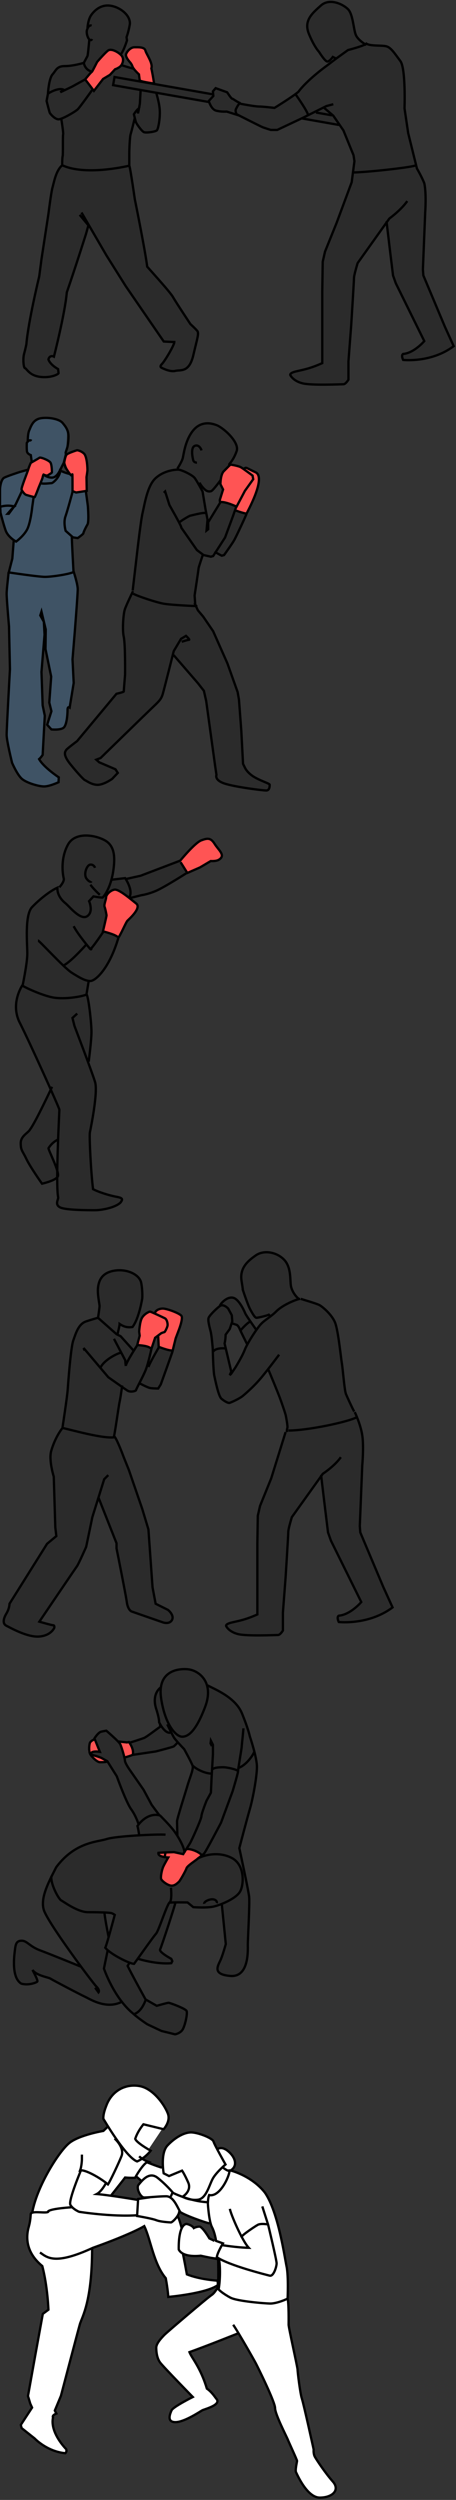 <?xml version="1.0" encoding="UTF-8" standalone="no"?>
<svg width="197px" height="1080px" viewBox="0 0 197 1080" version="1.1" xmlns="http://www.w3.org/2000/svg" xmlns:xlink="http://www.w3.org/1999/xlink" xmlns:sketch="http://www.bohemiancoding.com/sketch/ns">
    <rect x="0" y="0" width="197" height="1080" fill="#333333" stroke="none"/>
    <!-- Generator: Sketch 3.3.3 (12072) - http://www.bohemiancoding.com/sketch -->
    <title>fighters</title>
    <desc>Created with Sketch.</desc>
    <defs></defs>
    <g id="Page-1" stroke="none" stroke-width="1" fill="none" fill-rule="evenodd" sketch:type="MSPage">
        <g id="fighters" sketch:type="MSArtboardGroup">
            <g id="Group-2" sketch:type="MSLayerGroup" transform="translate(10, 0)">
                <path d="M26,27 L27.5,24 L28.5,17 L27.5,14.5 L28,11.5 L29,7 L32.5,3.5 C32.5,3.5 36.5,1.5 38.5,2.5 C40.5,3.5 44.5,5 45.5,7.5 C46.5,10 46,11.5 46,11.5 L44.5,16 L45,17 L42.5,23 L43,24.5 L43.5,26.5 L42.5,28 L46.5,29.5 L49,30 L56.5,36 L82,40.5 L82.5,39.5 L83.5,38 L88.5,40 L90.5,42.5 L94,45 L108.5,46.5 L118.5,40 C118.5,40 123.5,34.5 124,34 C124.5,33.5 135.5,25.5 135.5,25.5 L134,24.5 L132.5,26 L131,26 L128,22.5 L124.5,17 L122.5,12 L123,8.5 L126,5 L129.5,1.5 L133.5,0.5 L137.5,2 L140.5,4 L141.5,6.5 L142.5,10.5 L143.5,15 L147.5,19 L149,19 L153,19.5 L157,20 L159,21.5 L163,26 L164,30 L165,42.5 L165,49 L167.5,62 L170,72.5 L173,77.5 L174,84.5 L173,108.5 L172.5,118 L176,127 L186,149.5 L178,154 L168.5,155.5 L164,155.5 L164,153 L168,152 L173.5,147 L160.5,121.5 L159.5,115 L157,95.5 L146,111.5 L144,114 L143,119.5 L141,156 L140.5,163.5 L139.5,165.5 L133.5,166 L122.5,166 L118,164.5 L115,162 L116.5,160.5 L125.5,158.5 L129.5,156.5 L129.5,120.5 L130,112.5 L130.5,108 L135,97.5 L142,78.5 L143.5,69.5 L138.5,56 L136.5,54 L121,51 L110.5,55.5 L107,56 L90,48.5 L87,48 L83.5,47.5 L80,44 L57.5,40 L58.5,45 L59,50.5 L58,55 L57.5,56.5 L54,57.5 L51.5,57 L48,52 L46.5,58 L46,71.5 L53.5,115 L63,126 L65,128 L72.5,140 L75.5,143 L75.5,144 L73.5,153.5 L71.5,158.5 L69,160 L64.5,160.5 L61,159 L59,158 L62,154.5 L65.5,147.5 L61,147.5 L37.5,113 L28,97.5 L19,126 L17,137 L13,154 L12,154 L11,155.5 L15,159.5 L15,161 L12.5,162.5 L6.5,162.5 L0.5,159 L0,154.5 L1.5,149 L2,143.5 L7,119.5 L11,91.5 L12.5,79.5 L15.5,73 L17.5,71.5 L17.5,57.5 L16.5,51 L14.5,51.5 L12.5,49.5 L11.5,48.5 L10.5,43 L11,37.5 L12,32.5 L15,29 L20.5,28.5 L26,27 Z" id="Path-566" fill-opacity="0.166" fill="#000000" sketch:type="MSShapeGroup"></path>
                <path d="M81.743,41.841 L38.418,41.841 L38.418,45.411 L80.208,45.411 M121.309,45.411 L137.5,45.411 M133.851,41.841 L126.783,41.841" id="Rectangle-4" stroke="#000000" sketch:type="MSShapeGroup" transform="translate(87.959, 43.626) rotate(-350) translate(-87.959, -43.626) "></path>
                <path d="M25.211,91.812 L35.931,110.256 L44.269,123.543 L60.745,147.54 C60.745,147.54 63.921,147.738 65.311,147.738 C65.311,149.126 61.142,156.067 59.951,157.257 C58.76,158.447 59.753,158.844 59.753,158.844 C59.753,158.844 63.326,160.827 65.708,160.232 C68.09,159.637 71.862,161.224 73.649,152.894 C75.237,146.151 76.031,143.97 75.237,142.978 C74.443,141.987 72.259,140.004 72.259,140.004 C72.259,140.004 65.907,130.429 64.715,128.303 C63.524,126.177 54.79,116.602 53.599,115.214 C52.606,107.48 48.239,86.061 48.239,86.061 C48.239,86.061 46.254,72.179 45.857,71.584 C39.703,72.972 25.41,75.352 16.874,71.386 C14.094,73.766 13.3,78.922 12.705,80.905 C12.109,82.888 10.918,92.407 10.918,92.407 L7.941,111.843 L6.948,119.379 C6.948,119.379 2.184,139.012 1.39,148.73 C1.39,148.73 0.993,150.713 0.397,152.894 C-0.199,155.076 0.199,159.042 0.794,159.042 C1.39,159.042 2.581,162.215 7.345,162.81 C12.109,163.405 15.286,161.62 15.286,161.224 C15.286,160.827 15.087,159.439 15.087,159.439 C15.087,159.439 11.712,157.654 10.918,155.274 C11.514,153.093 13.3,154.084 13.3,154.084 C13.3,154.084 18.065,135.481 18.859,126.32 C22.234,116.602 27.196,100.935 27.196,100.935 L28.189,97.365 L24.417,92.804" id="Path-493" stroke="#000000" sketch:type="MSShapeGroup"></path>
                <path d="M26.799,34.3 L30.571,39.258 L34.541,34.102 L37.519,32.317 L39.703,29.938 C39.703,29.938 41.489,29.343 42.283,28.351 C43.077,27.359 43.673,25.376 42.482,23.988 C41.291,22.6 38.115,20.815 36.725,21.806 C35.335,22.798 31.961,26.764 31.961,26.764 C31.961,26.764 30.174,30.334 29.777,30.929 C28.983,31.524 26.799,34.3 26.799,34.3 Z" id="Path-494" stroke="#000000" fill="#FF5454" sketch:type="MSShapeGroup"></path>
                <path d="M56.576,36.085 C56.576,36.085 52,35.5 50.386,34.821 C50.266,33.92 50.025,32.119 50.025,32.119 C50.025,32.119 47.643,29.938 47.246,28.748 C46.849,27.558 46.055,26.764 46.055,26.764 C46.055,26.764 44.07,24.583 44.467,23.393 C44.864,22.203 46.452,20.418 48.04,20.418 C49.628,20.418 52.408,20.22 52.805,21.806 C53.202,23.393 56.179,27.359 55.385,29.541 C55.981,32.119 56.576,36.085 56.576,36.085 Z" id="Path-495" stroke="#000000" fill="#FF5454" sketch:type="MSShapeGroup"></path>
                <path d="M57.476,39.999 C58.083,42.107 58.755,44.763 58.959,46.794 C59.356,50.761 58.363,55.719 57.768,56.314 C57.172,56.909 53.202,57.504 52.209,57.107 C51.217,56.71 48.834,53.339 48.636,52.546 L47.842,49.373 C47.842,49.373 49.231,47.191 49.827,46.993 C49.43,47.786 49.628,48.976 49.628,48.976 L50.423,44.811 C50.423,44.811 50.65,40.835 50.764,38.847" id="Path-496" stroke="#000000" sketch:type="MSShapeGroup"></path>
                <path d="M29.976,38.663 C29.976,38.663 24.616,46.2 23.623,47.191 C22.631,48.183 16.874,51.554 15.286,51.554 C13.697,51.554 11.712,49.174 11.514,48.778 C11.315,48.381 10.124,43.621 10.124,43.621 L10.72,40.448 C10.72,40.448 15.286,37.474 17.668,38.862 C16.477,39.457 16.08,39.853 16.08,39.853 L21.042,37.474 L26.799,34.3" id="Path-497" stroke="#000000" sketch:type="MSShapeGroup"></path>
                <path d="M10.72,40.25 C10.72,40.25 11.117,33.904 12.705,32.119 C14.293,30.334 14.492,28.549 18.065,28.549 C21.638,28.549 26.204,27.161 26.204,27.161 C26.204,27.161 26.601,30.136 29.579,30.929" id="Path-498" stroke="#000000" sketch:type="MSShapeGroup"></path>
                <path d="M42.482,28.153 C42.482,28.153 46.849,29.541 48.04,29.739" id="Path-499" stroke="#000000" sketch:type="MSShapeGroup"></path>
                <path d="M48.239,50.959 C48.239,50.959 46.849,56.71 46.452,57.9 C46.055,59.09 45.857,64.841 45.857,66.031 L45.857,71.386" id="Path-500" stroke="#000000" sketch:type="MSShapeGroup"></path>
                <path d="M16.874,71.386 C16.874,71.188 16.874,68.014 17.072,67.419 C17.271,66.825 17.072,58.694 17.271,58.099 C17.469,57.504 16.477,51.356 16.477,51.356" id="Path-501" stroke="#000000" sketch:type="MSShapeGroup"></path>
                <path d="M26.204,27.161 C26.204,27.161 27.593,24.583 27.792,24.186 C27.99,23.79 28.586,17.047 28.586,17.047" id="Path-502" stroke="#000000" sketch:type="MSShapeGroup"></path>
                <path d="M29.777,16.849 C29.777,16.849 29.38,17.84 28.586,17.047 C27.792,16.254 27.196,14.072 27.593,12.882 C27.99,11.692 28.586,10.701 29.579,11.097" id="Path-503" stroke="#000000" sketch:type="MSShapeGroup"></path>
                <path d="M27.792,12.089 C27.792,12.089 27.99,8.519 29.38,6.536 C30.77,4.553 33.747,1.578 38.313,2.57 C42.879,3.561 46.651,7.329 46.055,10.701 C45.46,14.072 44.666,16.055 44.666,16.055 L44.864,17.444 C44.864,17.444 43.673,21.41 42.283,23.393" id="Path-504" stroke="#000000" sketch:type="MSShapeGroup"></path>
                <path d="M81.979,39.474 L82.177,41.457 L80.192,43.638 C80.192,43.638 81.185,47.208 83.368,47.803 C85.552,48.398 87.934,48.2 87.934,48.2 L92.301,49.588 C92.301,49.588 91.507,48.001 91.904,47.208 C92.301,46.415 93.096,44.63 93.89,44.63 C91.706,43.638 90.713,42.647 90.316,42.647 C89.919,42.647 88.133,39.87 88.133,39.87 L83.17,38.085 L81.979,39.474 Z" id="Path-505" stroke="#000000" sketch:type="MSShapeGroup"></path>
                <path d="M92.301,49.389 C92.301,49.389 102.426,54.546 103.418,54.942 C104.411,55.339 106.992,56.132 106.992,56.132 L109.771,56.132 L121.086,50.778 L131.012,45.82 L133.989,45.026" id="Path-506" stroke="#000000" sketch:type="MSShapeGroup"></path>
                <path d="M129.821,46.415 L133.989,49.984 L138.357,56.331 L142.724,67.04 L143.121,69.618 L141.93,78.74 L135.379,96.391 L130.416,108.686 L129.424,113.049 L129.225,125.742 C129.225,125.742 129.225,152.316 129.225,156.877 C123.865,159.257 121.285,159.654 117.91,160.447 C114.535,161.24 115.528,162.232 115.528,162.232 C115.528,162.232 116.719,164.612 120.689,165.603 C124.659,166.595 137.364,166 138.357,166 C139.349,166 140.54,164.017 140.54,164.017 L140.54,156.084 L141.731,140.417 C141.731,140.417 142.923,121.577 142.923,120.189 C142.923,118.8 144.511,113.644 144.511,113.644 L158.208,94.407 C158.208,94.407 163.171,90.838 165.95,86.871" id="Path-507" stroke="#000000" sketch:type="MSShapeGroup"></path>
                <path d="M157.017,95.597 C157.017,96.391 159.796,118.999 159.796,118.999 L160.987,122.37 L173.295,147.358 C173.295,147.358 168.928,152.514 164.163,152.911 C163.171,153.506 164.163,155.489 164.163,155.489 C164.163,155.489 176.273,156.877 186,149.54 L182.228,141.21 L172.898,118.999 L172.7,116.421 L173.692,91.829 C173.692,91.829 174.288,83.5 173.295,79.137 C172.104,76.162 170.119,72.791 170.119,72.791 L166.347,57.52 L164.759,46.811 C164.759,46.811 165.355,29.558 162.972,26.385 C160.59,23.212 159.002,20.633 157.017,20.038 C155.032,19.444 150.069,20.038 148.282,18.849 C147.29,19.84 140.342,21.625 140.342,21.625 L135.379,25.195 L131.21,28.368 C131.21,28.368 122.873,34.317 118.902,39.672 C116.322,41.853 108.58,46.613 108.58,46.613 C108.58,46.613 103.617,46.018 101.83,46.018 C100.044,46.018 93.89,44.828 93.89,44.828" id="Path-508" stroke="#000000" sketch:type="MSShapeGroup"></path>
                <path d="M148.282,19.444 C148.282,19.444 144.709,17.46 143.717,15.081 C142.724,12.701 142.525,6.156 140.342,3.975 C138.158,1.793 132.401,-0.983 128.63,2.388 C124.858,5.76 121.086,8.933 123.468,14.684 C125.85,20.435 127.835,22.418 127.835,22.418 C127.835,22.418 130.416,26.583 131.409,26.583 C132.401,26.583 133.791,24.6 133.791,24.6 L135.379,25.393" id="Path-509" stroke="#000000" sketch:type="MSShapeGroup"></path>
                <path d="M117.5,40.5 C119,42.5 123,48.5 123,49.5" id="Path-512" stroke="#000000" sketch:type="MSShapeGroup"></path>
                <path d="M169.5,71.5 C166.5,72.5 147.5,74.5 142.5,74.5" id="Path-513" stroke="#000000" sketch:type="MSShapeGroup"></path>
            </g>
            <g id="Group-3" sketch:type="MSLayerGroup" transform="translate(0, 180)">
                <path d="M28,145 L28,147 L36,156.5 L41.5,159.5 L47.5,157 L50.5,154 L50,152 L43,149.5 L42,148 L43.5,147 L68,124 L70.5,120.5 L74.5,102 L88,118 L89,122.5 L93.5,154.5 L93.5,156 L96.5,158.5 L112.5,161 L115.5,161.5 L116.5,160 L116.5,158.5 L109.5,155.5 L106,152.5 L105,149 L103,120 L97.5,104.5 L91.5,91.5 L85,83 L84,80 L86,65 L87.5,59.5 L91.5,60.5 L93,59.5 L93.5,58.5 L96,60 L97.5,59.5 L102.5,51.5 L109,36 L112,29 L95.5,37 L90,45.5 L86.5,29.5 L89.5,32 L91.5,32 L99,22.5 L101,17.5 L102.5,13 L98.5,7 L91,3 L86.5,3.5 L82,7.5 L79,18 L76.5,23 L69.5,25 L64.5,30 L60.5,48.5 L57,76 L53.5,84 L53.5,94 L54,105 L53.5,118.5 L50,119.5 L33,140 L28,145 Z" id="Path-581" fill-opacity="0.166" fill="#000000" sketch:type="MSShapeGroup"></path>
                <path d="M17.5,1 L22.5,1 L26.5,2.5 L29,6 L28.5,17.5 L25.5,23.5 L31.5,25 L37,32.5 L38,45.5 L35.5,50.5 L33.5,52.5 C33.5,52.5 32.04,52.013 31.31,51.77 C31.04,51.68 30.5,51.5 30.5,51.5 L31,53 L32,67.5 L33.5,73.5 L31.5,104.5 L31.5,114.5 L30,125.5 L29,126 L28.5,131.5 L27.5,134.5 L23,135 L20,133 L22.5,127 L21.5,123 L22,112 L19,97.5 L18,110 L18.5,125 L19.5,129 L18.5,146 L17,147.5 L20,152 L25,155.5 L25,158 L20.5,160 L13.5,159 L8.5,155.5 L5,149 L3,137 L4.5,107.5 L4,89 C4,89 3,75.5 3,76 C3,76.5 4,66 4,66 L5.5,62 L6,53 L3,50 L0.5,42.5 L0,37.5 L0,28.5 L2.5,26 L12,22.5 L14,20 L13,16.5 L11.5,15 L12,11 L12,9 L14,3 L17.5,1 Z" id="Path-582" fill="#3F5365" sketch:type="MSShapeGroup"></path>
                <g id="Group" transform="translate(28, 3)" sketch:type="MSShapeGroup">
                    <path d="M29.467,72.381 C29.467,72.381 26.463,78.532 25.891,80.391 C25.319,82.251 24.747,88.831 25.462,92.121 C26.177,95.411 26.034,108.428 26.034,108.428 C26.034,108.428 25.462,115.437 25.462,115.723 C25.462,116.009 22.315,116.725 22.315,116.725 L5.293,137.18 C5.293,137.18 0.858,140.47 0.572,141.042 C0.286,141.614 -1.144,142.759 2.432,147.193 C6.008,151.627 8.44,154.059 8.726,154.059 C9.012,154.059 11.444,156.062 14.161,156.062 C16.879,156.062 20.455,153.487 20.455,153.487 C20.455,153.487 22.887,150.912 22.887,150.912 L21.886,149.339 L14.877,146.335 L13.589,145.19 L15.45,144.477 C15.45,144.477 33.76,126.596 37.193,123.306 C40.626,120.016 41.626,119.228 42.341,116.725 C43.056,114.221 47.064,98.273 47.064,98.273 C47.064,98.273 50.211,92.98 50.211,92.98 C50.211,92.98 52.357,91.693 52.357,91.693 C52.357,91.693 54.217,93.41 53.644,93.41 C53.072,93.41 50.497,94.268 50.497,94.268" id="Path-515" stroke="#000000"></path>
                    <path d="M47,100 L57.504,112.147 L60.079,115.437 L61.08,119.872 L64.942,147.908 L65.515,151.771 C65.515,151.771 64.5,154 69,155.5 C73.5,157 85.427,158.5 87,158.5 C88.573,158.5 88.5,156.5 88.5,156 C88.5,155.5 85,154.5 82.042,152.806 C79.084,151.111 78.001,149.003 78.001,149.003 L77,147 L76.243,132.603 L75.242,119.299 L74.669,116.009 L70.235,103.564 L64.084,89.689 L59.793,83.395 L57.504,80.677 L56.503,78.532 C56.503,78.532 57.218,78.818 56.503,78.818 C55.787,78.818 46.203,78.389 42.77,77.816 C39.337,77.244 29.753,73.954 29.467,73.382" id="Path-516" stroke="#000000"></path>
                    <path d="M71.5,18 L69,20.5 L67.5,23 L67.5,26 L68.5,28 L67.5,33 L67.5,34 L72,35 L74.5,36 L73.5,37.5 L78.5,39 L81.5,33 L84,26 L84,22.5 L82.5,20.5 L79,19.5 L78,19 L77.5,19.5 L75,18.5 L71.5,18 Z" id="Path-536" fill="#FF5454"></path>
                    <path d="M29.324,72.095 L30.898,58.648 C30.898,58.648 32.757,42.055 33.616,38.479 C34.474,34.903 35.618,26.892 39.194,23.602 C42.77,20.312 47.491,19.883 48.921,19.883 C50.352,19.883 55.072,22.172 56.074,23.459 C57.075,24.747 59.507,29.324 59.507,29.324 L60.794,37.049 L61.652,41.483 L61.223,46.203 L61.938,45.631 L61.938,42.627 L67.088,34.188 L66.945,33.043 L68.375,28.466 L67.231,26.177 C67.231,26.177 67.231,22.029 68.661,20.598 C70.092,19.168 71.379,17.738 71.665,17.738 C71.952,17.738 75.099,18.31 76.1,18.882 C77.101,19.454 81.106,22.458 81.106,22.458 L81.392,24.032 L77.816,29.038 L73.811,36.619 L72.667,39.909 L69.234,49.207 L64.084,57.218 L63.083,57.504 L59.936,56.789 L57.075,54.643 L50.495,45.202 C50.495,45.202 50.495,45.488 50.209,44.487 C49.923,43.486 45.202,35.189 45.202,35.189 L43.343,29.324 L42.77,29.896" id="Path-517" stroke="#000000"></path>
                    <path d="M59.65,56.646 C59.65,56.646 57.79,62.081 57.79,62.511 C57.79,62.94 56.074,74.24 56.074,74.24 L56.36,78.389" id="Path-518" stroke="#000000"></path>
                    <path d="M60.937,38.622 C59.507,38.336 54.5,39.766 54.214,39.766 C53.928,39.766 49.493,42.341 49.493,42.77" id="Path-519" stroke="#000000"></path>
                    <path d="M64.942,55.358 C64.942,55.644 67.803,57.075 67.803,57.075 L68.805,56.789 C68.805,56.789 72.095,52.211 73.096,50.495 C74.097,48.778 78.532,39.194 78.532,38.908 C78.532,38.622 87.257,23.316 82.394,21.028 C77.53,18.739 78.675,18.882 77.387,19.454" id="Path-520" stroke="#000000"></path>
                    <path d="M78.675,38.908 C77.53,38.908 73.239,37.335 73.239,37.335" id="Path-521" stroke="#000000"></path>
                    <path d="M73.954,35.761 C73.954,35.761 69.377,33.616 67.231,33.902" id="Path-522" stroke="#000000"></path>
                    <path d="M48.635,19.454 C48.635,19.454 50.495,16.593 50.924,15.02 C51.353,13.446 51.89,7.724 55.072,3.433 C58.254,-0.858 62.511,-0.572 65.658,0.715 C68.805,2.003 75.528,8.154 74.24,11.873 C72.953,15.592 71.093,17.451 71.093,17.451 L70.95,18.31" id="Path-523" stroke="#000000"></path>
                    <path d="M67.374,24.318 C67.374,24.318 64.084,28.895 63.226,29.181 C62.368,29.467 61.509,29.324 60.651,28.609 C59.793,27.894 58.505,26.32 58.219,25.462" id="Path-524" stroke="#000000"></path>
                    <path d="M59.077,11.587 C59.077,11.587 58.219,8.869 56.217,9.584 C54.214,10.299 55.215,14.877 55.501,15.878 C55.787,16.879 57.075,16.879 57.075,16.879" id="Path-525" stroke="#000000"></path>
                </g>
                <g id="Group" transform="translate(0, 0.471)" sketch:type="MSShapeGroup">
                    <path d="M9.268,30.639 L10.195,32.923 L14.366,34.294 L15.293,33.837 L18.073,26.527 L19,24.242 L20.39,24.699 L22.707,23.329 L21.78,20.13 L21.317,18.303 L17.146,16.932 L14.829,18.303 L13.439,19.217 L9.268,30.639 Z" id="Path-537" fill="#FF5454"></path>
                    <path d="M28.268,17.846 L28.268,19.673 L29.195,21.958 L31.049,24.699 L31.512,26.07 L31.512,31.553 L32.902,32.01 L37.073,31.553 L37.073,25.156 L37.537,22.872 L37.073,17.846 L36.61,15.561 L34.293,14.648 L33.366,14.191 L30.122,15.561 L28.732,16.018 L28.268,17.846 Z" id="Path-538" fill="#FF5454"></path>
                    <path d="M3.686,66.723 C3.686,67.934 2.867,73.89 2.867,76.111 C2.867,78.331 3.891,90.142 3.891,90.142 L4.3,108.614 C4.3,108.614 2.867,134.354 2.867,136.979 C2.867,139.604 5.222,149.092 5.222,149.092 C5.222,149.092 7.474,154.341 9.522,156.057 C11.569,157.773 16.688,159.287 19.043,159.287 C21.398,159.287 25.288,157.47 25.288,157.47 L25.391,155.351 C25.391,155.351 18.838,151.01 16.893,147.477 C17.712,146.77 18.429,145.66 18.429,145.66 L19.35,128.702 L18.429,124.26 L17.917,109.825 L19.248,93.675 L18.941,88.123 L17.405,85.397 L17.917,83.782 L19.76,91.454 L19.657,99.933 L22.115,111.844 L21.296,123.049 L22.217,126.784 L20.374,132.638 L22.217,134.657 C22.217,134.657 26.21,135.061 27.541,133.85 C28.872,132.638 29.179,128.096 29.179,126.279 C29.179,124.462 30.1,125.169 30.1,125.169 L31.841,114.57 L31.329,104.375 L32.251,93.17 C32.251,93.17 33.581,76.413 33.581,74.092 C33.581,71.77 31.739,66.218 31.739,66.218 C31.739,66.218 31.022,53.5 31.022,51.38" id="Path-526" stroke="#000000"></path>
                    <path d="M31.841,66.622 C29.896,67.631 22.319,68.742 19.453,68.742 C16.586,68.742 3.788,66.824 3.788,66.824 L5.324,60.868 L5.938,52.995" id="Path-527" stroke="#000000"></path>
                    <path d="M9.317,30.989 C9.522,31.696 10.648,33.109 11.262,33.311 C11.876,33.513 14.743,34.32 14.948,34.32 C15.153,34.32 16.688,30.182 16.688,30.182 C16.688,30.182 18.429,26.043 18.429,25.74 C18.429,25.438 18.838,24.327 18.838,24.529 C18.838,24.731 20.374,25.034 20.374,25.034 C20.374,25.034 22.422,23.822 22.422,23.621 C22.422,23.419 22.422,20.39 21.807,19.381 C21.193,18.372 17.507,16.958 17.098,17.261 C16.688,17.564 13.31,19.482 13.31,19.482 C13.31,19.482 12.593,20.996 12.286,22.106 C11.979,23.217 9.112,30.283 9.317,30.989 Z" id="Path-528" stroke="#000000"></path>
                    <path d="M28.77,15.949 C28.155,16.656 27.746,19.381 27.746,19.381 C27.746,19.381 28.155,21.4 28.36,21.602 C28.565,21.804 31.108,26.263 31.227,24.63 C31.345,22.997 31.329,31.696 31.329,31.696 L32.865,32.302 L37.472,31.595 L37.37,25.639 C37.37,25.639 37.779,23.116 37.779,22.611 C37.779,22.106 37.677,16.756 36.243,15.444 C34.81,14.132 33.274,14.031 33.274,14.031 C33.274,14.031 29.384,15.242 28.77,15.949 Z" id="Path-529" stroke="#000000"></path>
                    <path d="M37.062,31.595 C37.062,31.595 37.984,38.156 37.984,38.459 C37.984,38.762 38.496,44.919 37.779,46.131 C37.062,47.342 36.039,49.462 36.039,49.866 C36.039,50.269 33.581,51.985 33.581,51.985 L31.534,51.683 C31.534,51.683 28.36,48.856 28.36,48.856 C28.36,48.856 27.336,45.323 28.258,42.699 C29.179,40.074 31.431,31.797 31.431,31.595" id="Path-530" stroke="#000000"></path>
                    <path d="M14.538,34.22 L13.924,38.56 C13.924,38.56 13.207,45.525 11.672,48.351 C10.136,51.178 6.962,53.5 6.962,53.5 L6.143,52.995 C6.143,52.995 3.379,51.279 2.457,48.755 C1.536,46.232 0.205,40.983 0.205,40.983 C0.205,40.983 0.102,38.459 0.102,38.459 C0.102,38.459 3.276,37.45 6.143,38.358 C5.631,38.762 3.276,41.487 3.276,41.487 L3.788,41.487 L6.757,37.45 L9.624,31.393" id="Path-531" stroke="#000000"></path>
                    <path d="M0,38.358 L0,30.989 C0,29.778 0.512,26.649 1.741,25.942 C2.969,25.236 8.6,23.419 8.6,23.419 L12.184,22.409" id="Path-532" stroke="#000000"></path>
                    <path d="M17.405,28.163 C18.326,28.769 21.5,28.264 22.217,28.264 C22.934,28.264 26.005,25.438 26.005,22.813 C28.258,23.923 30.305,24.327 30.305,24.327" id="Path-533" stroke="#000000"></path>
                    <path d="M13.719,19.078 L13.31,16.151 C13.31,16.151 11.876,15.646 11.672,14.637 C11.467,13.627 11.569,10.902 11.569,10.902 C11.569,10.902 12.593,9.085 13.617,9.993" id="Path-534" stroke="#000000"></path>
                    <path d="M11.979,10.296 C11.979,10.296 11.979,6.864 12.593,5.552 C13.207,4.24 14.026,1.009 17.2,0.303 C20.374,-0.404 25.493,0.404 27.029,2.221 C28.565,4.038 29.589,5.552 29.589,8.176 C29.589,10.801 29.077,12.82 29.077,12.82 L28.36,15.04 L28.462,15.848 L27.541,19.482 L25.903,22.712 C25.903,22.712 24.674,25.639 22.729,25.841 C20.784,26.043 19.043,24.731 19.043,24.731" id="Path-535" stroke="#000000"></path>
                </g>
            </g>
            <g id="Group-4" sketch:type="MSLayerGroup" transform="translate(7, 360)">
                <path d="M18.5,132 L18,154.5 L18,159 L18,160.5 L20.5,162.5 L35,163 L43.5,161 L46,158.5 L45,157 L33.5,154 L31.5,130 L34,117 L34.5,108 L31,98.5 L32.5,87.5 L32,75.5 L30,69 L31.5,63.5 L33.5,63.5 L39,58 L44,46.5 L46.5,40.5 L48,37.5 L52,34 L52.5,30.5 L49,27.5 L55.5,26.5 L63,23.5 L74,17 L84.5,12 L87.5,11.5 L89,9.5 L84.5,3 L80.5,2.5 L77,5 L70.5,12 L53.5,18 L47.5,19.5 L41,20 L42.5,12 C42.5,12 42.5,5.5 39,3.5 C35.5,1.5 28.5,-1 24,3 C19.5,7 20,15.5 20.5,17.5 C21,19.5 20.5,20.5 20.5,20.5 L19,23 L17.5,23.5 L10.5,28.5 L6.5,32.5 L5,37 L4,43 L5,50.5 L4,59.5 L2.5,65.5 L0,72 L0,77 L3,84.5 L14.5,110.5 L6.5,127 L3.5,131 L2,133 L2.5,137 L9.5,149 L11,151 L12.5,151 L17,149.5 C17,149.5 18.5,145.5 17,142.5 C15.5,139.5 14,136 14,136 L18.5,132 Z" id="Path-576" fill-opacity="0.166" fill="#000000" sketch:type="MSShapeGroup"></path>
                <path d="M71,12 L74,17 L79.5,14.5 L84,12 L87,11.5 L88.5,10 L88.5,8 L86.5,5.5 L84.5,3 L82.5,2 L80,3 L76.5,5 L71,12 Z" id="Path-539" fill="#FF5454" sketch:type="MSShapeGroup"></path>
                <path d="M38,42 L39,35.5 L38,30.5 L39,26.5 L42,24.5 L43.5,24.5 L49,27.5 L52.5,30.5 L52.5,32.5 L50,35.5 L48,38 L44.5,44.5 L38,42 Z" id="Path-540" fill="#FF5454" sketch:type="MSShapeGroup"></path>
                <g id="Group" transform="translate(0, 1)" stroke="#000000" sketch:type="MSShapeGroup">
                    <path d="M2.738,64.525 C2.738,64.525 -2.738,72.419 1.54,80.828 C5.819,89.237 18.656,117.725 18.656,118.411 C18.656,119.097 16.944,151.017 18.142,156.337 C18.142,157.367 16.602,159.426 18.998,160.627 C21.394,161.828 31.321,161.828 34.06,161.828 C36.798,161.828 42.617,160.799 45.013,158.568 C46.212,157.023 46.04,156.508 43.131,155.994 C40.221,155.479 35.429,153.934 33.204,152.733 C32.348,146.212 31.492,129.909 31.835,128.193 C32.177,126.477 35.429,110.86 34.06,106.398 C32.69,101.936 25.16,82.201 25.16,82.201 C25.16,82.201 24.304,78.769 24.304,78.769 L26.358,76.881" id="Path-455"></path>
                    <path d="M15.5,108.5 C15.5,108.5 8.434,123.662 6.04,126.862 C5.242,128.463 1.952,129.658 1.952,132.858 C1.952,136.059 2.706,136.111 4.373,139.637 C6.04,143.162 11.15,150.368 11.15,150.368 C11.15,150.368 16.941,149.102 17.938,147.302 C18.935,145.502 13.948,136.038 13.948,135.038 C15.744,132.238 17.938,131.377 17.938,131.377" id="Path-456"></path>
                    <path d="M31.321,97.646 C31.321,97.646 32.519,88.551 32.519,84.775 C32.519,81 31.321,70.36 30.465,68.644 C27.898,69.674 21.052,70.703 16.431,70.017 C11.81,69.331 3.594,65.555 2.567,64.697" id="Path-457"></path>
                    <path d="M9.413,45.305 C9.927,45.305 20.71,57.146 23.962,59.206 C27.213,61.265 29.781,62.809 32.006,62.809 C34.231,62.809 40.221,57.489 44.158,44.104 C45.527,42.044 47.41,37.411 48.094,36.725 C48.779,36.038 54.256,31.233 51.86,29.345 C49.463,27.458 44.329,22.996 42.446,23.339 C40.563,23.682 38.852,25.57 38.852,26.6 C38.852,27.629 37.825,29.86 38.167,30.718 C38.51,31.576 39.023,34.15 39.023,34.494 C39.023,34.837 37.483,41.358 37.483,41.358 C37.483,41.358 42.446,42.559 43.815,43.761" id="Path-458"></path>
                    <path d="M37.654,41.53 C37.654,41.53 33.717,47.364 32.519,48.566 C32.519,49.939 31.492,48.394 31.492,48.394 C31.492,48.394 26.7,42.731 24.817,39.127" id="Path-459"></path>
                    <path d="M30.465,46.85 C30.465,46.85 23.962,54.229 20.71,55.945" id="Path-460"></path>
                    <path d="M2.738,64.869 C2.738,64.869 4.792,55.258 4.792,50.968 C4.792,46.678 3.594,34.322 6.846,30.89 C10.098,27.458 14.719,23.854 17.8,22.481 C17.629,25.398 19.512,27.801 21.223,29.174 C22.935,30.547 27.727,36.725 30.637,34.837 C33.546,32.949 31.492,28.316 31.492,28.316 L33.375,26.256 C33.375,26.256 36.113,26.771 37.312,26.771 C38.852,25.227 41.077,21.108 41.933,15.273 C42.788,9.439 42.617,4.462 38.338,2.059 C34.06,-0.343 25.502,-1.716 22.421,3.775 C19.34,9.267 19.854,15.617 20.538,18.534 C20.881,19.907 18.656,22.309 18.656,22.309" id="Path-461"></path>
                    <path d="M32.064,21.205 C33.41,23.106 36.113,25.57 36.113,25.57" id="Path-462"></path>
                    <path d="M41.248,19.049 L47.067,18.362 C47.067,18.362 50.833,23.854 48.779,26.771" id="Path-463"></path>
                    <path d="M47.581,18.706 L53.742,17.333 L70.858,10.811 C70.858,10.811 77.19,3.089 79.929,2.059 C82.667,1.03 84.037,0.858 85.748,3.604 C87.46,6.35 90.712,8.581 87.46,10.468 C86.262,11.155 84.037,10.983 84.037,10.983 L79.415,13.729 L73.938,16.131 L71.029,11.498" id="Path-464"></path>
                    <path d="M73.425,16.303 C73.425,16.303 64.012,22.309 60.417,23.854 C56.823,25.398 54.085,25.742 54.085,25.742 L49.292,26.943" id="Path-465"></path>
                    <path d="M34.06,13.9 C34.06,13.9 33.546,12.356 32.006,12.528 C30.465,12.699 28.925,16.818 30.465,18.706 C32.006,20.593 32.519,19.735 32.519,19.735" id="Path-466"></path>
                    <path d="M30.294,68.987 L31.321,62.809" id="Path-467"></path>
                </g>
            </g>
            <g id="Group-5" sketch:type="MSLayerGroup" transform="translate(1, 541)">
                <path d="M55.213,155.003 L70.097,160.282 L72.977,159.802 L73.457,157.402 L72.017,155.003 L65.776,151.644 L63.855,134.848 L62.895,119.011 L54.733,94.057 L48.491,79.661 L51.372,57.586 L55.213,60.466 L57.614,59.506 L59.054,56.626 L63.855,59.026 L67.216,59.026 L69.136,55.667 L74.418,41.75 L75.378,35.991 L77.298,29.273 L77.298,26.874 L70.577,24.474 L67.696,24.474 L65.776,25.914 L63.855,25.434 L60.974,27.353 L59.534,31.193 L59.054,35.991 L58.574,39.83 L57.134,42.71 L51.372,36.471 L49.932,35.511 L50.892,30.713 L53.773,32.152 L56.653,32.152 L59.054,27.353 L60.494,19.195 L59.534,11.997 L56.653,8.638 C56.653,8.638 48.491,6.718 45.131,9.118 C41.77,11.517 40.81,13.437 41.29,18.236 C41.77,23.034 41.77,23.514 41.77,23.514 L41.29,28.313 L35.528,30.233 L33.608,31.672 L31.207,36.471 L29.287,44.629 L28.327,54.707 L25.926,76.302 L22.085,82.06 C22.085,82.06 19.685,88.779 20.645,91.658 C21.605,94.537 22.085,97.417 22.085,97.417 L23.045,119.491 L23.045,122.851 L19.685,125.73 L2.881,152.124 L2.881,154.043 L0.96,157.882 L0.48,160.761 L12.963,166.04 L17.284,166.04 L21.605,164.121 L22.565,161.721 L22.085,160.761 L16.324,159.322 L33.128,133.888 L36.489,127.17 L39.369,112.773 L41.77,105.575 L49.452,125.25 L49.452,128.129 L54.253,152.124 L55.213,155.003 Z M67.216,35.991 L66.256,36.471 L62.895,47.509 L63.375,48.468 L67.696,40.79 L67.216,35.991 Z" id="Path-577" fill-opacity="0.166" fill="#000000" sketch:type="MSShapeGroup"></path>
                <path d="M58.094,40.31 L60.974,40.31 L63.855,41.27 L64.335,41.27 L66.256,36.951 L67.696,35.991 L67.696,40.79 L73.938,42.71 L75.378,35.991 L77.778,29.273 L77.298,26.874 L71.057,24.474 L68.176,23.994 L66.256,25.914 L65.776,26.394 L63.855,25.434 L61.455,26.874 L60.014,28.793 L59.534,31.193 L59.054,35.032 L59.054,36.471 L58.094,40.31 Z" id="Path-562" fill="#FF5454" sketch:type="MSShapeGroup"></path>
                <g id="Group" transform="translate(0.665, 0.187)" stroke="#000000" sketch:type="MSShapeGroup">
                    <g id="Path-507-+-Path-508" transform="translate(96.023, 68.63)">
                        <path d="M25.696,8.855 L19.495,28.802 L14.651,40.764 L13.682,45.009 L13.489,57.357 C13.489,57.357 13.489,83.212 13.489,87.649 C8.257,89.965 5.738,90.351 2.444,91.122 C-0.85,91.894 0.119,92.859 0.119,92.859 C0.119,92.859 1.281,95.174 5.157,96.139 C9.032,97.104 21.433,96.525 22.402,96.525 C23.371,96.525 24.533,94.595 24.533,94.595 L24.533,86.878 L25.696,71.635 C25.696,71.635 26.858,53.306 26.858,51.955 C26.858,50.604 28.408,45.588 28.408,45.588 L41.778,26.872 C41.778,26.872 46.855,23.562 49.567,19.703" id="Path-507"></path>
                        <path d="M41.06,27.379 C41.06,28.221 44.018,52.205 44.018,52.205 L45.286,55.781 L58.385,82.29 C58.385,82.29 53.737,87.76 48.666,88.181 C47.61,88.812 48.666,90.916 48.666,90.916 C48.666,90.916 61.554,92.388 71.907,84.604 L67.893,75.768 L57.963,52.205 L57.751,49.47 L58.808,23.382 C58.808,23.382 59.57,15.054 58.808,10.184 C58.046,5.313 55.569,0.221 55.569,0.221" id="Path-508"></path>
                        <path d="M56.458,2.435 C52.901,4.428 35.342,8.191 26.895,8.191" id="Path-561"></path>
                    </g>
                    <path d="M45.122,96.082 L43.344,97.853 L38.231,114.236 L35.564,127.076 C35.564,127.076 32.23,134.603 31.563,135.489 C30.896,136.374 16.226,158.07 16.226,158.07 L15.337,159.399 C15.337,159.399 20.672,160.948 21.338,160.948 C22.005,160.948 21.783,162.055 21.783,162.055 C21.783,162.055 20.449,165.376 15.337,165.819 C10.225,166.262 2.89,162.055 1.111,161.17 C-0.667,160.284 -0.222,158.07 1.111,155.856 C2.445,153.643 2.445,151.65 2.445,151.65 L18.671,125.748 L22.672,122.427 L22.227,118.663 L21.561,96.746 C21.561,96.746 19.338,89.662 20.449,85.677 C21.561,81.692 23.561,77.928 25.339,75.714 C28.673,76.379 43.121,80.585 48.011,79.699 C49.345,81.692 51.79,88.333 51.79,88.333 L54.013,93.868 L59.792,110.693 L62.459,119.549 L64.237,144.566 L65.571,151.65 L70.906,154.307 C70.906,154.307 74.018,156.742 72.462,158.956 C71.128,160.727 68.461,159.62 68.461,159.62 C68.461,159.62 59.57,156.521 59.57,156.521 L55.124,154.971 C55.124,154.971 53.568,154.307 53.124,150.986 C52.679,147.665 48.678,127.74 48.678,127.74 L48.678,125.526 L40.899,105.823" id="Path-541"></path>
                    <path d="M25.339,75.493 C25.339,75.493 27.34,62.431 27.562,59.332 C27.784,56.232 28.896,40.957 30.007,37.857 C31.118,34.758 32.23,30.773 35.564,29.666 C38.898,28.559 40.676,28.116 40.676,28.116 L48.678,35.201 L50.456,36.086 L56.236,42.506" id="Path-542"></path>
                    <path d="M40.676,28.116 C40.676,28.116 41.343,23.91 41.343,23.024 C41.343,22.139 40.343,17.932 40.676,15.054 C41.01,12.176 42.232,8.634 47.789,7.749 C53.346,6.863 58.681,9.52 59.347,13.062 C60.014,16.604 59.792,19.703 59.792,19.703 C59.792,19.703 58.458,28.338 55.569,32.101 C54.013,32.322 52.235,32.322 50.012,30.773 C50.012,31.658 49.123,34.979 49.123,35.201" id="Path-543"></path>
                    <path d="M34.897,42.285 L34.453,41.178 L36.898,44.056 L45.122,53.797 C45.122,53.797 52.012,58.668 53.346,59.553 C54.68,60.439 57.125,59.774 57.125,59.332 C57.125,58.889 60.236,53.354 61.348,50.476 C62.459,47.598 63.793,41.399 63.793,41.399 L65.349,36.75 L68.016,34.758 C68.016,34.758 69.127,34.315 69.35,34.315 C69.572,34.315 70.461,32.544 70.683,31.658 C70.906,30.773 70.461,28.78 69.572,28.338 C68.683,27.895 63.571,25.46 63.126,25.46 C62.682,25.46 60.459,26.566 59.57,28.338 C58.681,30.109 58.458,34.094 58.458,34.094 L58.681,35.865 L57.569,40.071 C57.569,40.071 52.679,47.598 52.679,48.927 C52.457,47.377 52.457,46.491 52.457,46.491 L47.567,37.193" id="Path-544"></path>
                    <path d="M50.679,43.17 C49.123,43.392 43.344,46.27 41.788,49.591" id="Path-545"></path>
                    <path d="M58.681,56.454 C58.681,56.454 62.015,58.225 63.126,58.446 C64.237,58.668 66.682,58.668 66.682,58.668 L67.794,56.896 C67.794,56.896 72.906,42.728 72.906,42.506 C72.906,42.285 74.24,36.972 74.24,36.972 L75.573,33.429 C75.573,33.429 77.574,28.338 76.685,27.231 C75.796,26.124 70.461,24.131 68.683,24.131 C66.905,24.131 65.571,25.017 65.349,25.902" id="Path-546"></path>
                    <path d="M66.682,35.865 L66.905,40.957 C66.905,40.957 63.126,47.377 62.459,49.369" id="Path-547"></path>
                    <path d="M67.127,40.735 C67.127,40.735 70.906,42.285 72.906,42.285" id="Path-548"></path>
                    <path d="M57.569,39.85 C58.903,40.071 62.459,40.071 63.793,41.621" id="Path-549"></path>
                    <path d="M47.567,79.478 C48.234,76.379 49.567,66.416 50.012,64.424 C50.456,62.431 51.123,57.339 51.123,57.339" id="Path-550"></path>
                    <path d="M128.03,19.925 C126.252,20.146 120.473,22.581 117.806,25.238 C115.138,27.895 112.693,29.002 110.915,30.994 C109.137,32.987 105.136,39.185 104.025,42.064 C102.913,44.942 100.024,49.591 100.024,49.591 L98.245,52.247 L97.579,52.911 L98.245,51.362 L97.356,47.598 L95.356,39.185 C95.8,37.636 95.8,35.422 95.8,35.422 L97.579,32.987 L98.69,29.666 L98.468,27.009 L96.912,24.131 C96.912,24.131 94.911,21.917 93.355,23.024 C91.8,24.131 88.91,27.009 88.465,28.116 C88.021,29.223 88.91,32.322 89.354,34.094 C89.799,35.865 90.244,41.399 90.244,41.399 C90.244,41.399 90.466,51.14 90.91,53.133 C91.355,55.125 92.689,61.988 94.022,63.095 C95.356,64.202 96.912,65.088 97.579,64.866 C98.245,64.645 101.802,63.095 103.358,61.767 C104.914,60.439 108.248,57.561 111.36,53.797 C114.472,50.033 118.917,44.056 118.917,44.056" id="Path-551"></path>
                    <path d="M114.249,50.476 C115.138,52.469 118.472,60.66 119.139,62.431 C119.806,64.202 121.584,69.294 121.807,70.401 C122.029,71.508 122.696,75.05 122.473,75.714 C122.251,76.379 122.251,77.485 122.251,77.485" id="Path-552"></path>
                    <path d="M127.363,19.925 C126.252,19.039 124.474,16.825 124.029,14.39 C123.585,11.955 124.252,6.42 121.14,3.099 C118.028,-0.221 112.471,-1.328 108.915,1.107 C105.358,3.542 101.802,6.642 102.691,12.176 C103.58,17.711 103.136,15.718 103.136,15.718 C103.136,15.718 105.358,22.581 106.47,24.574 C107.581,26.566 108.47,28.116 109.137,28.116 C109.804,28.116 113.582,27.231 114.472,26.788 C114.694,27.009 114.916,27.231 114.916,27.231" id="Path-553"></path>
                    <path d="M109.137,33.429 C109.137,33.429 104.691,27.231 104.247,26.124 C103.802,25.017 101.58,20.146 99.135,19.482 C96.69,18.818 94.022,21.475 93.355,22.803" id="Path-554"></path>
                    <path d="M95.8,41.399 C94.689,41.178 91.355,41.178 90.466,42.728" id="Path-555"></path>
                    <path d="M105.136,39.628 C105.136,39.628 102.246,33.872 101.802,32.765 C101.357,31.658 100.69,31.216 100.69,31.216 L98.69,30.551" id="Path-556"></path>
                    <path d="M106.247,29.887 C105.358,30.109 102.246,33.429 102.246,33.651" id="Path-557"></path>
                    <path d="M128.253,19.925 C129.586,20.368 134.921,21.917 136.254,22.581 C137.588,23.246 141.811,26.788 143.145,30.33 C144.479,33.872 145.59,45.163 146.035,47.82 C146.479,50.476 147.146,59.553 147.813,61.103 C148.48,62.653 150.48,67.08 151.369,68.63" id="Path-558"></path>
                </g>
                <path d="M94.102,62.865 L92.182,56.147 L91.222,50.868 L90.741,37.911 L88.821,29.273 L90.741,25.914 L96.503,20.155 L99.864,19.675 L102.264,21.595 L106.105,28.313 L109.466,33.112 L112.347,30.713 L115.707,27.833 L115.227,26.874 L109.946,28.313 L108.506,27.353 L104.665,19.675 L103.224,13.437 L103.705,7.678 L107.065,3.359 L110.906,0 L116.668,0 L120.989,2.399 L123.389,5.279 L124.349,11.997 L124.83,15.836 L127.71,20.155 L136.832,22.555 L141.153,26.394 L144.034,31.193 L146.435,45.589 C146.435,45.589 148.355,60.945 148.355,61.425 C148.355,61.905 154.116,72.943 154.116,72.943 L156.037,80.141 L155.077,101.256 L154.597,119.971 L155.557,123.33 L168.52,153.083 C168.52,153.083 162.759,157.882 158.438,158.842 C154.116,159.802 145.474,159.802 145.474,159.802 L144.994,157.882 L145.474,156.922 L150.276,155.483 L155.077,150.684 L143.074,127.17 L140.673,120.451 L137.793,96.937 L125.31,114.213 L123.389,119.971 L122.909,135.807 L121.469,156.443 L120.989,163.161 L120.028,165.08 L106.585,165.56 L99.864,164.121 L96.983,161.241 L97.463,160.282 L109.946,156.443 L110.426,121.891 L110.426,112.293 L112.347,106.534 L116.668,95.497 L122.909,76.302 L122.429,69.583 L114.747,50.388 L107.545,58.546 L102.264,63.345 L97.943,64.784 L94.102,62.865 Z M98.903,30.713 L97.943,33.592 L96.503,35.511 L96.023,39.351 L98.903,51.828 L103.224,45.109 L106.105,39.351 L101.784,31.193 L98.903,30.713 Z" id="Path-579" fill-opacity="0.166" fill="#000000" sketch:type="MSShapeGroup"></path>
            </g>
            <g id="Group-6" sketch:type="MSLayerGroup" transform="translate(6, 721)">
                <path d="M8.5,131 L10,134.5 L10,135 L7,136 L3,136 L1,133.5 L0,129 L0.5,119.5 L2,117.5 L5,118 L9.5,121 L29,128.5 L16,110 L13.5,105.5 L12.5,101.5 L13.5,95.5 L17,87.5 L21,82.5 L27,77.5 L35,74.5 L45,72.5 L54,72 L53.5,68 L54,66.5 L50.5,60 L47.5,54 L44,45.5 L40.5,39.5 L33.5,37 L33,35.5 L35,29.5 L37.5,27 L39.5,26.5 L45.5,31.5 L50.5,32 L56.5,29.5 L63.5,24.5 L61,14.5 L61.5,10 L63.5,8 L65,3.5 L69,0.5 L75,0 L80,2 L83,5.5 L84,7.5 L92.5,12 L97,16.5 L100,22.5 L103,32 L104.5,40.5 L105,46 L99.5,70.5 L97.5,78 L100,89.5 L101.5,99.5 L101,119 L100.5,126 L98.5,131 L95,132.5 L90,132 C90,132 87.5,130.5 89,127 C90.5,123.5 91.5,119 91.5,119 L90,101.5 L85,103 L77.5,103 L74.5,101 L69.5,101 L63,121 L63.5,122.5 L68,125 L68,127 L60,126.5 L53.5,125 L52,127 L50,127 L49.5,128.5 L57,143 L61.5,145.5 L67,144.5 L74,147 L75,149 L73,155.5 L70.5,157.5 L67,157 L61.5,156 L55,151.5 L49.5,147.5 L47,143.5 L42.5,145 L36.5,144.5 L20.5,136.5 L15.5,133.5 L8.5,131 Z M39,105 L40.5,115.5 L43.5,106 L41,105 L39,105 Z M47.5,38.5 L52,37 L62,35.5 L68.5,33.5 L70.5,32 L73.5,34.5 L77,42 L76.5,45.5 L70.5,65 L70.5,71.5 L63.5,63.5 L59.5,59 L56,51.5 L49,42 L47.5,38.5 Z" id="Path-569" fill-opacity="0.166" fill="#000000" sketch:type="MSShapeGroup"></path>
                <path d="M74.5,78 L76.5,78 L81.5,80.5 L76,84.5 L74,87 L71.5,92 L69,93.5 L66.5,93 L64,91.5 L63.5,89.5 L64,86 L66.5,81.5 C66.5,81.5 62.602,80.497 63,80 C63.269,79.664 68.5,79 68.5,79 L73.5,80.5 L74.5,78 Z" id="Path-563" fill="#FF5454" sketch:type="MSShapeGroup"></path>
                <path d="M45,31.5 L46.5,33.5 L48,38 L51.5,37 L51.5,34.5 L50,31.5 L47.5,31.5 L45,31.5 Z" id="Path-565" fill="#FF5454" sketch:type="MSShapeGroup"></path>
                <path d="M35,30.5 L33,32 L32,35.5 L34.5,39 L36.5,40 L40.5,40 L37.5,38.5 L34.5,37 C34.5,37 32.5,36.5 33.5,36 C34.5,35.5 37.5,36 37.5,36 L35,30.5 Z" id="Path-564" fill="#FF5454" sketch:type="MSShapeGroup"></path>
                <g id="Group" stroke="#000000" sketch:type="MSShapeGroup">
                    <path d="M65.515,71.607 C62.006,71.317 44.018,72.187 40.07,73.492 C36.121,74.796 26.469,74.651 18.28,85.668 C15.209,91.756 11.407,98.569 12.869,103.932 C14.331,109.295 34.074,135.677 35.682,137.272 C37.291,138.866 36.56,139.736 36.56,139.736 L35.097,137.706" id="Path-468"></path>
                    <path d="M28.809,128.574 C28.809,128.574 16.086,123.356 11.407,121.617 C6.727,119.877 5.703,117.413 3.364,117.413 C1.024,117.413 0.731,119.007 0.439,121.472 C0.146,123.936 -1.17,133.358 3.217,135.967 C6.288,136.837 9.652,135.532 10.091,135.097 C10.529,134.662 8.774,131.473 8.043,130.024 C9.652,132.488 14.916,133.213 15.794,133.793 C16.671,134.372 28.517,140.606 30.71,141.62 C32.904,142.635 39.923,147.273 46.65,143.794" id="Path-469"></path>
                    <path d="M16.233,89.437 C15.648,92.481 19.157,99.294 20.474,100.018 C21.79,100.743 27.639,105.092 32.026,105.092 C36.414,105.092 41.532,105.237 42.263,105.527 C42.994,105.817 43.579,106.251 43.579,106.251 C43.579,106.251 40.216,118.862 39.485,120.457 C41.825,123.356 50.16,127.415 51.915,127.415 C54.84,123.356 60.251,115.673 61.421,114.369 C62.591,113.064 66.1,101.758 67.27,100.888 C68.44,100.018 67.855,94.51 67.855,94.51" id="Path-470"></path>
                    <path d="M73.705,79.435 C73.705,76.971 70.78,72.042 68.879,69.578 C66.978,67.114 63.175,63.345 63.175,63.345 C63.175,63.345 58.203,61.316 53.377,67.839 C53.816,69.433 54.109,71.752 54.109,71.752" id="Path-471"></path>
                    <path d="M62.737,63.055 L59.519,58.706 L56.01,52.183 L49.868,43.341 C49.868,43.341 47.967,40.587 47.967,39.572 C47.967,38.558 46.504,33.629 45.919,32.47 C45.334,31.31 39.923,26.672 39.923,26.672 C39.923,26.672 39.046,26.817 37.73,27.106 C36.414,27.396 34.805,30.006 34.805,30.006 L37.145,35.804 C37.145,35.804 34.513,35.369 33.635,36.094 C32.758,36.818 33.781,37.108 33.781,37.108 C33.781,37.108 37.291,38.123 38.022,38.558 C38.753,38.993 40.362,39.862 40.362,39.862 L44.457,46.385 C44.457,46.385 48.552,57.837 50.745,60.736 C52.792,63.635 53.816,66.969 53.816,66.969" id="Path-472"></path>
                    <path d="M75.167,0.145 C70.634,-0.29 61.859,1.015 63.614,12.756 C65.369,24.497 70.195,29.281 72.681,29.281 C75.167,29.281 78.531,27.251 82.625,16.38 C86.72,5.508 79.701,0.58 75.167,0.145 Z" id="Path-473"></path>
                    <path d="M83.649,7.103 C87.597,9.132 95.787,12.466 98.565,19.279 C101.344,26.092 101.929,29.136 101.929,29.136 C101.929,29.136 105,38.123 105,42.327 C105,46.53 103.245,56.097 101.929,60.591 C100.613,65.084 97.396,77.406 97.396,77.406 C97.396,77.406 101.344,95.67 101.636,98.424 C101.929,101.178 101.052,117.123 101.052,119.152 C101.052,121.182 101.783,133.358 93.447,132.633 C85.111,131.908 88.475,127.85 89.499,125.24 C90.522,122.631 91.546,118.862 91.546,118.862 L89.791,101.323" id="Path-474"></path>
                    <path d="M63.468,7.972 C63.468,7.972 59.081,10.727 61.713,17.974 C62.883,21.888 62.737,23.048 62.737,23.048 C62.737,23.048 65.077,27.976 67.563,27.541" id="Path-475"></path>
                    <path d="M66.247,23.917 C66.247,23.917 68.294,28.121 69.025,29.426 C69.756,30.73 73.558,34.644 73.558,34.644 C73.558,34.644 76.776,40.442 77.214,41.892 C77.653,43.341 75.898,47.255 75.021,50.299 C74.143,53.343 70.487,64.65 70.487,65.809 C70.487,66.969 70.634,72.042 70.634,72.042" id="Path-476"></path>
                    <path d="M34.805,30.44 C34.805,30.44 33.05,31.02 32.758,32.18 C32.465,33.339 32.319,35.804 33.05,36.963 C33.781,38.123 35.975,40.297 37.145,40.297 C38.315,40.297 39.777,40.297 40.216,40.007" id="Path-477"></path>
                    <path d="M44.749,31.31 L48.844,31.745 L49.721,31.6 C49.721,31.6 52.061,34.644 51.33,37.108 C50.453,37.543 47.82,38.268 47.82,38.268" id="Path-478"></path>
                    <path d="M50.014,31.89 C50.014,31.89 54.986,30.295 56.156,29.861 C57.326,29.426 62.298,25.512 62.883,25.222 C63.468,24.932 63.029,23.483 63.029,23.483" id="Path-479"></path>
                    <path d="M51.476,37.108 L61.274,35.659 C61.274,35.659 68.586,33.774 69.025,33.484 C69.464,33.194 70.78,31.745 70.78,31.745" id="Path-480"></path>
                    <path d="M99.15,25.657 C99.15,26.817 98.419,33.05 98.419,33.629 C98.419,34.209 96.811,43.486 96.811,44.356 C96.811,45.226 94.471,52.908 94.471,52.908 L89.499,66.389 C89.499,66.389 82.918,79 82.187,79.725 C81.455,80.45 79.262,82.044 78.969,82.334 C78.677,82.624 74.875,85.088 74.582,86.103 C74.29,87.117 71.657,91.756 71.219,92.046 C70.78,92.336 69.756,93.64 68.148,93.64 C66.539,93.64 63.907,91.611 63.614,90.741 C63.322,89.872 63.907,86.828 64.492,85.523 C65.077,84.218 66.685,81.464 66.685,81.464 C66.685,81.464 62.006,81.319 62.444,79.435 C64.492,79.29 69.171,79.145 69.171,79.145 L73.12,80.015 C73.12,80.015 75.313,76.536 76.045,75.376 C76.776,74.217 81.017,64.794 81.017,63.635 C81.017,62.475 83.21,56.967 83.21,56.967 L85.111,53.488 L85.404,47.11 C85.404,47.11 85.989,36.963 85.989,36.963 C85.989,36.963 85.989,32.76 85.989,32.76 L85.111,31.02 L84.965,32.18 L85.55,33.339" id="Path-481"></path>
                    <path d="M96.811,44.066 C95.933,43.341 92.131,42.472 90.376,42.472 C88.621,42.472 86.135,42.617 85.843,43.486" id="Path-482"></path>
                    <path d="M103.83,35.804 C103.245,37.398 100.467,41.457 97.103,42.761" id="Path-483"></path>
                    <path d="M77.068,41.602 C78.384,43.051 82.333,45.226 85.55,45.226" id="Path-484"></path>
                    <path d="M66.978,101.033 C67.855,100.743 75.021,100.888 75.021,100.888 L77.507,102.917 C77.507,102.917 83.357,103.37 86.428,102.628 C89.499,101.885 96.226,99.149 97.834,95.96 C99.443,92.771 99.735,84.508 94.032,81.609 C88.329,78.71 82.04,80.45 79.408,81.899" id="Path-485"></path>
                    <path d="M87.597,101.178 C88.036,100.308 86.72,99.004 84.38,99.728 C82.04,100.453 82.187,101.468 82.187,101.468" id="Path-486"></path>
                    <path d="M69.903,100.453 C69.903,101.323 63.76,120.022 63.175,121.182 C62.591,122.341 68.001,125.24 68.001,125.24 L68.44,126.255 L68.001,127.125 C68.001,127.125 62.444,127.85 53.67,125.24" id="Path-487"></path>
                    <path d="M40.947,115.963 C40.947,115.963 38.9,105.817 39.192,105.092" id="Path-488"></path>
                    <path d="M40.508,121.617 L38.9,129.444 C38.9,129.444 43.141,142.055 51.476,148.868 C53.67,150.897 57.618,153.506 57.618,153.506 L63.76,156.406 L69.61,157.855 C69.61,157.855 71.511,157.565 72.681,156.116 C73.851,154.666 75.167,148.723 74.582,147.708 C73.997,146.694 67.416,144.229 66.831,144.229 C66.247,144.229 61.713,145.534 61.713,145.534 L56.887,142.78 C56.887,142.78 51.184,132.488 49.136,128.284 C49.429,127.85 50.014,126.835 50.014,126.835" id="Path-489"></path>
                    <path d="M57.033,142.635 C57.033,142.635 55.571,147.708 52.208,149.013" id="Path-490"></path>
                    <path id="Path-491" d="M65.515,79.145 L65.223,80.884"></path>
                    <path d="M74.436,77.985 C75.46,77.261 80.432,79 81.309,80.739" id="Path-492"></path>
                </g>
            </g>
            <g id="Path-+-Group" sketch:type="MSLayerGroup" transform="translate(9, 901)">
                <path d="M19.568,158.929 L12.719,157.462 L3.914,150.615 L0,147.681 L0,146.214 L4.892,138.879 L2.935,133.5 L9.295,98.291 L12.23,96.824 L9.784,78.242 L5.381,74.33 L3.424,69.929 L2.446,66.016 L3.914,59.659 L4.892,55.258 L5.871,52.813 L6.849,46.945 L13.698,34.231 L20.058,25.429 L25.439,22.495 L35.712,19.56 L37.669,18.093 L35.712,14.181 C35.712,14.181 36.691,3.912 42.561,1.956 C48.432,-1.11244347e-13 53.324,-2.445 60.662,7.335 C63.597,12.714 64.086,13.692 64.086,13.692 L62.619,17.115 L62.129,18.582 L61.151,18.582 L55.281,27.385 L56.259,28.363 L52.345,31.786 L61.64,35.698 L61.64,30.808 L62.619,26.407 L68.489,22.005 L73.381,20.049 L81.209,22.495 L83.165,23.962 L84.633,27.385 L87.079,26.896 L90.014,28.852 L92.46,31.297 L92.46,33.742 L90.993,37.165 L96.863,39.121 L102.245,43.033 L106.647,48.412 L110.072,56.725 L113.007,69.929 L114.964,79.709 L115.453,92.423 L115.942,104.159 L119.367,121.275 L120.835,133.5 L126.705,156.973 L126.216,158.929 L134.043,170.176 L136,172.132 L136,175.066 L132.086,178 L127.683,177.511 L124.259,175.555 L119.367,167.731 L118.878,165.286 L119.367,161.863 L112.518,147.192 L110.072,140.835 L109.583,137.901 L104.201,124.698 L93.928,107.093 L73.381,115.407 L77.784,124.209 L80.23,130.566 L84.633,135.456 L84.633,136.923 L82.187,138.879 L77.784,140.346 L71.424,144.258 L67.022,145.236 L64.576,144.747 L64.086,142.302 L65.554,139.368 L74.36,134.478 L61.64,121.764 L59.194,118.341 L58.705,112.962 L60.662,109.049 L70.935,99.758 L83.655,89.489 L85.612,86.555 L84.144,87.044 L77.784,89 L63.597,91.445 L62.619,83.132 L60.173,79.709 L55.77,68.462 L53.324,60.637 L30.331,70.418 L30.82,71.396 L29.842,87.533 L27.396,97.313 L24.95,105.626 L17.612,133.989 L14.676,139.857 L15.655,141.813 L13.698,142.791 L13.698,144.258 L14.187,149.148 L17.612,155.016 L20.058,156.973 L19.568,158.929 Z M39.137,47.434 L45.007,40.099 L48.921,40.099 L49.899,39.121 L52.345,41.566 L50.878,43.033 L50.878,45.478 L52.345,48.901 L49.899,48.901 L39.137,47.434 Z M68.489,54.28 L67.511,56.236 L69.468,61.615 L70.935,59.659 L72.403,60.148 L74.849,61.615 L77.295,61.126 L81.698,66.016 L84.633,67.484 L81.698,59.17 L80.719,59.659 L68.489,54.28 Z M69.957,72.374 L71.914,81.665 L84.633,84.11 L85.612,85.088 L86.101,76.775 L85.122,74.33 L77.784,73.352 L73.381,73.841 L69.957,72.374 Z" id="Path" fill="#FFFFFF" sketch:type="MSShapeGroup"></path>
                <g id="Group" transform="translate(68, 89) scale(-1, 1) translate(-68, -89) " stroke="#000000" sketch:type="MSShapeGroup">
                    <path d="M44.266,103.321 C42.058,106.517 35.325,118.342 34.442,120.047 C33.558,121.751 26.162,136.666 26.162,139.329 C26.162,141.992 21.195,151.58 20.643,152.965 C20.091,154.35 16.669,161.701 16.669,162.127 C16.669,162.553 17.552,166.175 17.11,167.027 C16.669,167.879 12.364,178 6.844,178 C1.325,178 -1.987,174.698 1.214,171.075 C4.416,167.453 8.169,161.807 8.942,160.422 C9.714,159.037 9.494,157.226 9.494,157.226 C9.494,157.226 13.799,137.624 14.571,135.281 C15.344,132.937 16.448,123.669 16.448,122.71 C16.448,121.751 20.312,104.599 20.312,103.321 C20.312,102.043 20.201,94.372 20.753,92.029 C22.63,92.987 26.052,94.159 28.149,94.159 C30.247,94.159 42.5,93.2 45.481,91.602 C48.461,90.004 50.89,88.087 50.89,87.448 C50.89,86.808 51.994,89.472 53.649,90.537 C55.305,91.602 73.078,106.73 74.071,107.795 C75.065,108.861 77.494,111.311 77.494,113.228 C77.494,115.146 77.162,117.809 75.838,119.62 C74.513,121.431 61.708,134.535 61.708,134.535 C61.708,134.535 70.208,138.796 70.87,140.288 C71.532,141.779 73.078,145.401 69.214,145.401 C65.351,145.401 58.617,140.82 57.623,140.288 C56.63,139.755 49.123,137.944 51.552,135.281 C51.986,134.805 53.429,132.404 55.636,130.913 C58.396,121.644 62.327,117.509 63.143,115.146 C54.864,112.163 42.169,107.05 42.169,107.05" id="Path-429"></path>
                    <path d="M20.753,92.029 C20.753,92.029 20.312,82.441 21.195,78.179 C22.078,73.918 24.838,54.423 30.578,46.22 C36.097,39.189 45.039,36.632 45.812,36.632 C45.922,39.402 50.117,48.35 54.643,47.285 C55.195,48.563 55.195,51.12 55.195,51.12 C55.195,51.12 54.753,58.577 53.429,61.134 C52.104,63.691 51.662,67.1 51.662,67.1 L48.682,68.165 C48.682,68.165 51.773,73.279 51.331,74.877 C55.084,74.238 58.286,73.492 58.286,73.492 C58.286,73.492 65.903,74.557 67.779,70.829 C67.89,65.822 67.117,60.175 64.468,59.749 C61.929,60.282 61.266,61.56 61.266,61.56 C61.266,61.56 60.162,60.921 58.838,60.921 C57.513,60.921 54.532,66.035 54.532,66.035 L52.325,67.1" id="Path-430"></path>
                    <path d="M45.701,53.251 C45.26,55.701 40.403,66.994 37.532,70.083 C42.721,69.976 49.123,68.911 49.123,68.911" id="Path-431"></path>
                    <path d="M31.682,52.186 L29.143,60.175 C29.143,60.175 25.5,75.303 25.5,76.794 C25.5,78.286 26.825,82.547 28.481,82.121 C30.136,81.695 45.922,77.753 51.331,74.131" id="Path-432"></path>
                    <path d="M40.734,65.502 C40.734,64.756 34.994,60.921 33.669,60.175 C32.344,59.43 29.364,59.962 29.364,59.962" id="Path-433"></path>
                    <path id="Path-434" d="M50.779,74.451 C50.779,74.451 50.448,85.637 51,87.661"></path>
                    <path d="M62.481,20.226 C59.5,20.226 53.208,22.676 52.766,24.168 C52.325,25.659 47.578,34.075 47.578,34.075 C47.578,34.075 51.442,37.378 52.987,40.041 C54.532,42.704 55.857,48.883 59.5,49.309 C63.143,49.735 66.123,48.031 66.123,48.031 C66.123,48.031 62.039,45.581 63.695,41.852 C65.351,38.123 66.344,36.738 66.344,36.738 C66.344,36.738 71.974,39.082 71.974,39.082 L74.292,37.91 C74.292,37.91 75.838,29.281 72.636,25.872 C69.435,22.463 65.461,20.226 62.481,20.226 Z" id="Path-435"></path>
                    <path d="M49.013,35.14 C49.013,35.14 47.026,36.845 46.032,36.845" id="Path-436"></path>
                    <path d="M51.331,27.683 C51.331,27.683 49.565,25.766 46.474,28.322 C43.383,30.879 42.058,34.714 45.481,36.738" id="Path-437"></path>
                    <path d="M54.532,59.536 C56.519,59.11 64.909,56.127 67.117,54.636 C68.442,52.399 70.097,47.818 73.188,47.818 C76.279,47.818 81.026,48.35 82.682,48.35 C84.338,48.35 86.325,44.196 85.11,42.811 C83.896,41.426 80.695,36.845 76.942,39.828 C73.188,42.811 70.429,46.113 70.429,46.113 L71.201,47.924" id="Path-438"></path>
                    <path d="M70.539,46.22 C70.539,46.22 63.253,49.948 55.526,50.374" id="Path-439"></path>
                    <path d="M67.558,54.21 C67.558,56.34 70.649,59.11 71.091,59.11 C71.532,59.11 75.617,58.897 77.494,58.151 C79.37,57.406 85.773,56.34 85.773,56.34 L85.331,48.99 L80.143,48.244" id="Path-440"></path>
                    <path d="M95.487,22.889 C94.273,23.955 91.292,27.364 92.506,30.453 C93.721,33.542 97.474,41.426 98.357,42.704 C101.448,40.041 108.071,36.206 110.39,36.632 C109.727,34.927 109.617,32.051 109.617,32.051 L109.617,29.814" id="Path-441"></path>
                    <path d="M109.948,36.419 C109.948,36.419 115.578,49.735 114.584,51.546 C113.591,53.357 110.831,54.529 110.831,54.529 C110.831,54.529 96.922,56.766 85.773,56.021" id="Path-442"></path>
                    <path d="M85.331,49.416 C85.331,49.416 97.916,47.285 103.214,46.859 C101.117,45.794 99.24,42.172 99.24,42.172" id="Path-443"></path>
                    <path d="M79.901,28.133 C79.901,28.133 86.034,24.747 86.579,22.992 C85.489,19.606 83.036,16.722 83.036,16.722 L74.314,18.854 C74.314,18.854 71.316,15.593 72.406,12.333 C73.496,9.073 78.539,1.173 84.944,0.17 C91.349,-0.833 96.936,2.678 99.117,8.822 C100.616,12.584 100.343,14.339 100.343,14.339 C100.343,14.339 90.667,31.017 85.761,32.772 C82.082,31.142 79.901,28.133 79.901,28.133 Z" id="Path-444"></path>
                    <path d="M98.026,17.35 L100.344,19.587 C100.344,19.587 110.5,21.291 114.916,24.7 C119.331,28.109 128.927,43.243 131.024,54.642" id="Path-445"></path>
                    <path d="M114.024,52.572 C114.024,52.572 122.422,53.056 124.078,54.228 C123.788,55.682 131.679,53.683 131.744,55.586 C131.803,57.307 132.054,59.155 132.578,61.028 C133.682,64.969 134.234,71.787 126.727,77.966 C124.409,86.808 124.078,96.823 124.078,96.823 L126.506,98.634 L129.818,116.851 L132.909,134.109 L131.916,137.411 L131.143,139.116 L136,146.573 L135.669,147.958 L130.039,152.432 C130.039,152.432 124.74,158.078 116.792,158.824 C115.909,157.972 116.461,157.013 116.461,157.013 C116.461,157.013 123.526,149.982 122.091,143.377 C122.643,142.418 120.656,141.673 120.656,141.673 L121.318,140.394 L118.669,134.002 C118.669,134.002 111.383,106.197 110.5,103.108 C109.617,100.018 105.201,93.52 105.201,69.976" id="Path-446"></path>
                    <path d="M127.721,72.107 C124.63,74.238 121.429,77.753 104.87,70.083 C91.182,65.182 84.779,61.986 82.682,60.708 C79.922,66.248 78.689,76.919 73.39,83.205 C72.507,87.892 72.286,91.301 72.286,91.301 C72.286,91.301 55.636,89.791 50.89,86.169 C50.89,83.613 51.331,84.252 51.331,84.252 C51.331,84.252 58.749,83.786 64.268,81.549 C65.372,75.477 65.927,72.856 65.927,72.856" id="Path-447"></path>
                    <path d="M66.455,61.88 C66.455,61.88 67.558,57.193 68.331,56.447" id="Path-448"></path>
                    <path d="M97.032,47.498 C97.032,47.498 91.734,40.787 90.961,39.721 C88.422,39.934 86.656,39.828 86.656,39.828 C86.656,39.828 83.123,33.436 81.026,32.903 C83.344,32.051 84.89,30.56 84.89,30.56" id="Path-449"></path>
                    <path d="M81.799,33.01 C81.799,33.01 77.383,34.821 75.065,35.46" id="Path-450"></path>
                    <path d="M86.214,39.189 L84.006,41.106" id="Path-451"></path>
                    <path d="M50.585,74.512 C49.756,76.581 49.756,84.033 50.585,88.172" id="Path-454"></path>
                </g>
            </g>
        </g>
    </g>
</svg>